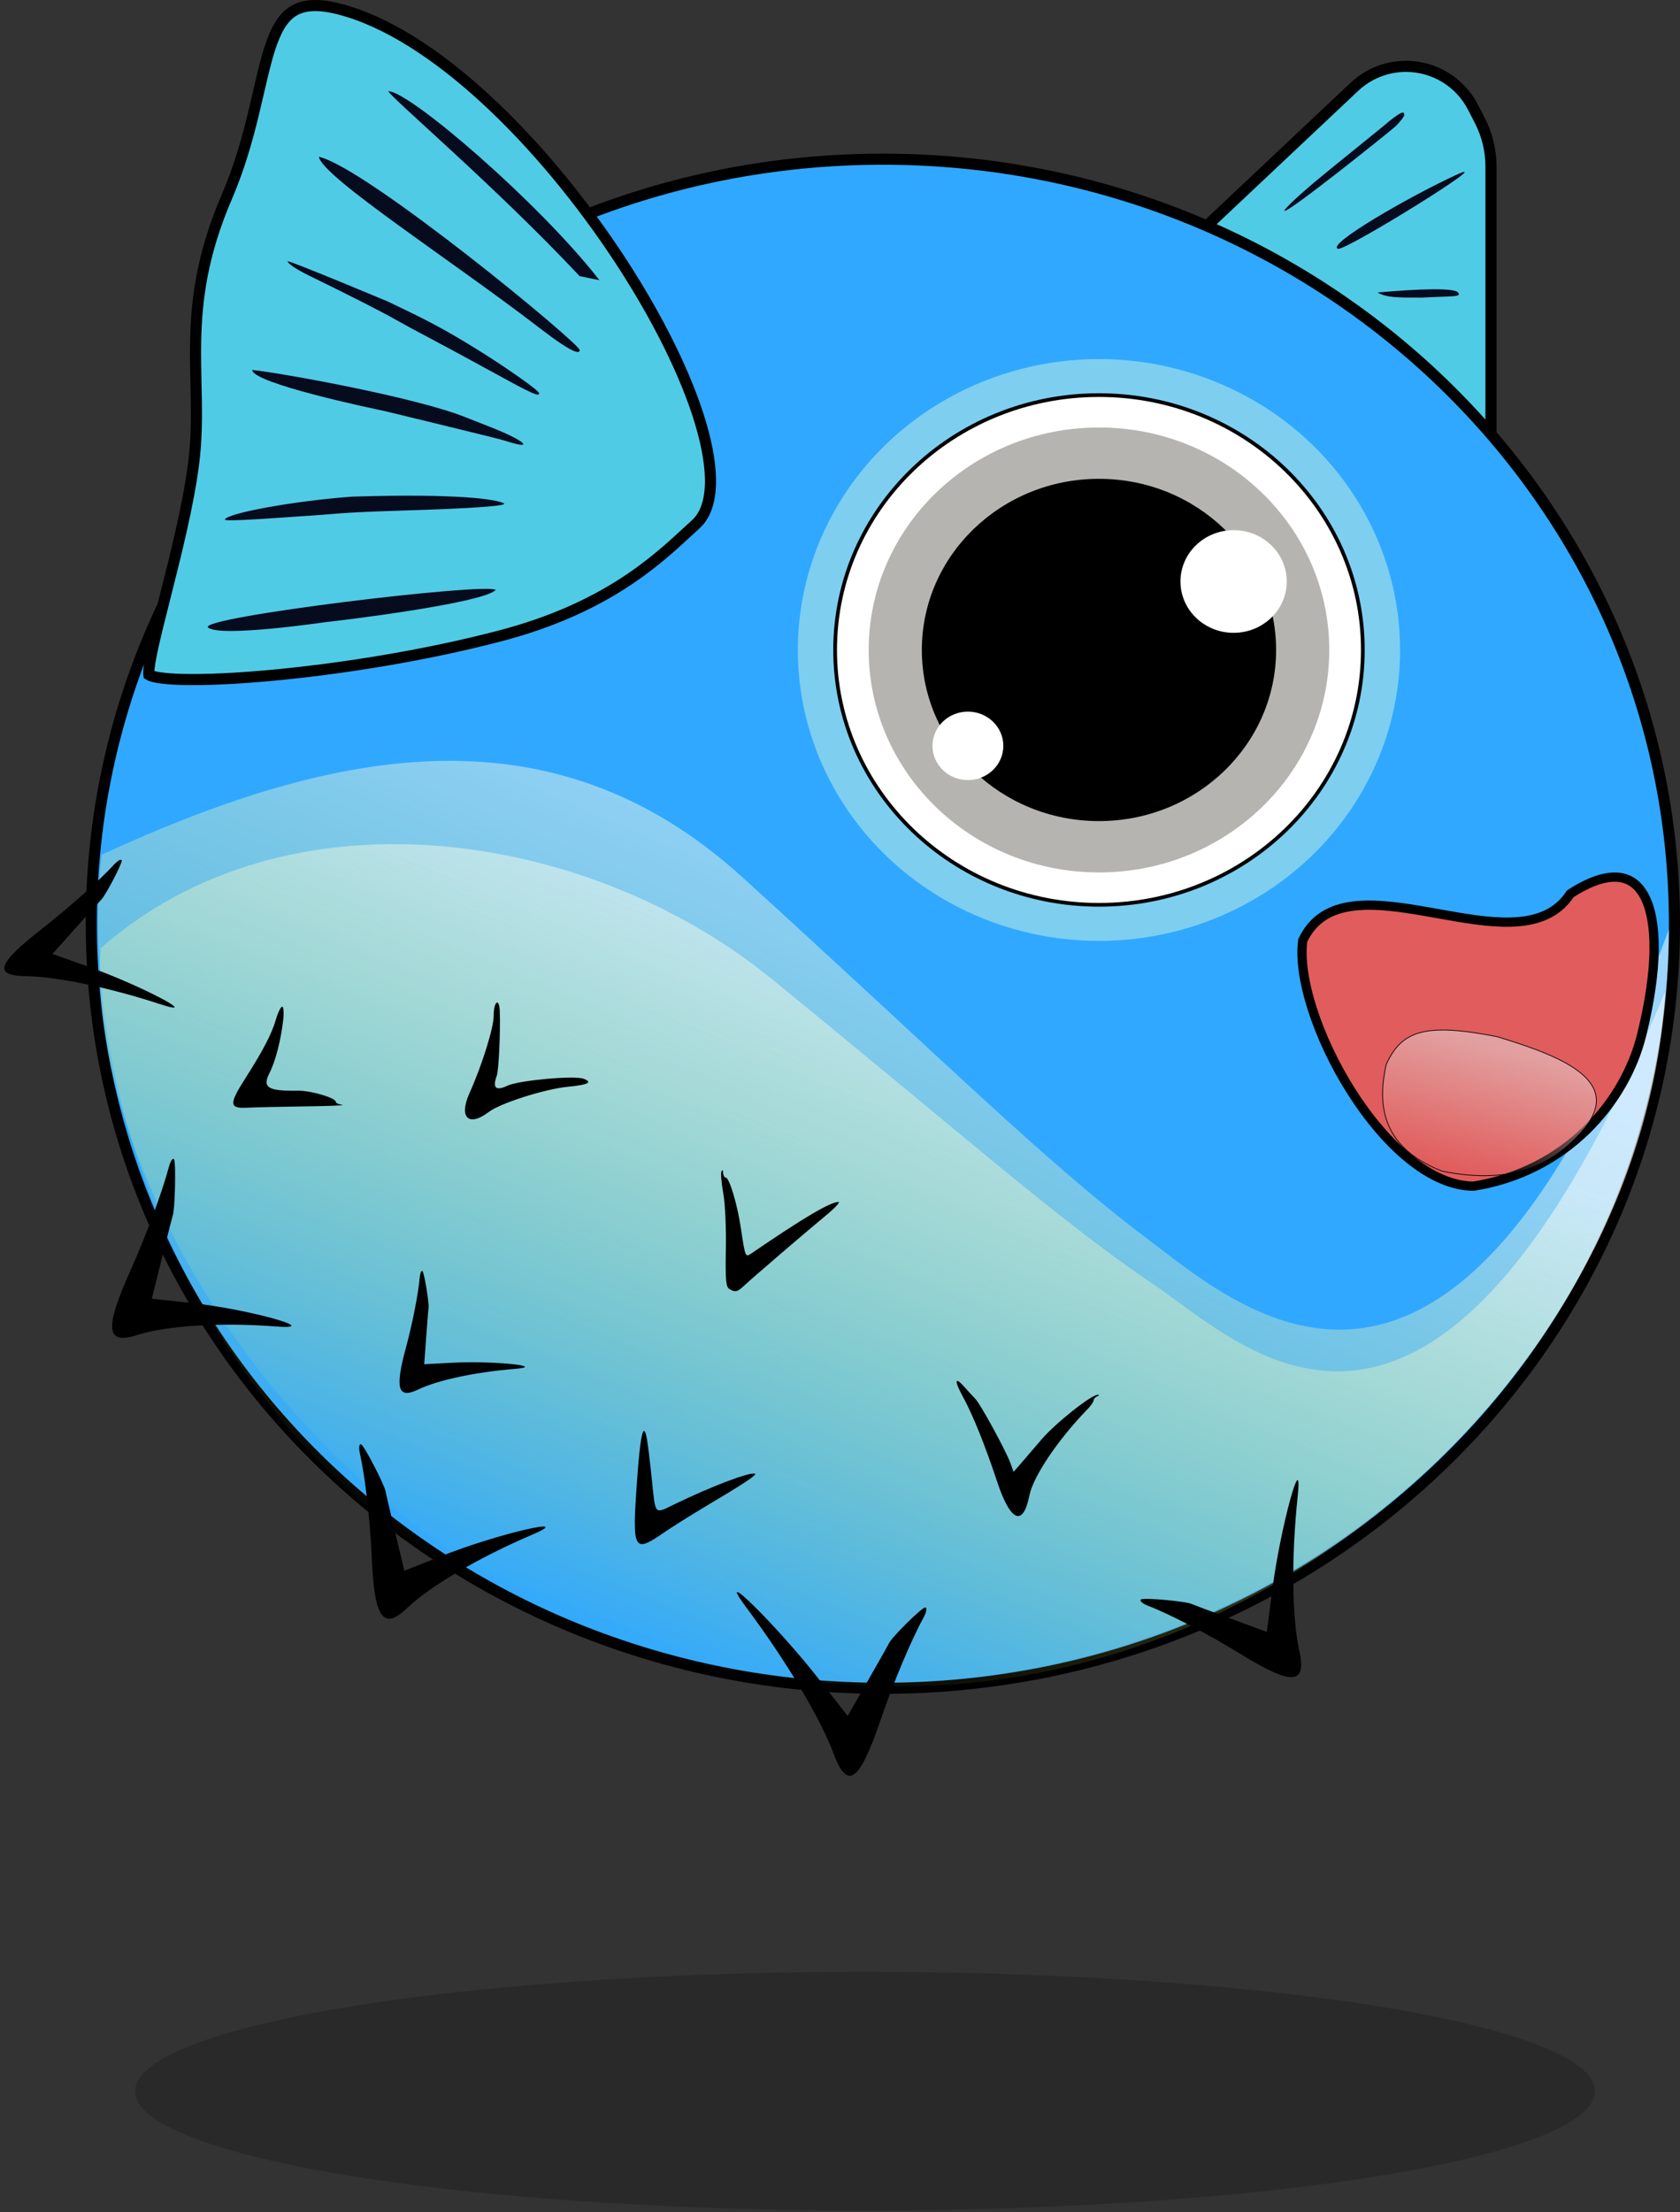<svg viewBox="0 0 908 1195" fill="none" xmlns="http://www.w3.org/2000/svg">
<rect x="0" y="0" width="908" height="1195" fill="#333333" stroke="none"/>
<ellipse cx="467.5" cy="1129.66" rx="394.5" ry="64.5" fill="black" fill-opacity="0.19"/>
<path d="M652.418 123.462L804.244 234.411C804.905 234.894 805.834 234.422 805.834 233.604L805.834 89.912C805.834 81.338 803.792 72.887 799.878 65.258L796.137 57.969C789.165 44.383 775.179 35.84 759.908 35.84C749.533 35.84 739.548 39.8 731.994 46.913L652.323 121.926C651.867 122.355 651.913 123.092 652.418 123.462Z" fill="#50CBE5" stroke="black" stroke-width="6"/>
<path d="M49.341 499.011C49.341 727.015 240.787 912.027 477.171 912.027C713.554 912.027 905 727.015 905 499.011C905 271.007 713.554 85.996 477.171 85.996C240.787 85.996 49.341 271.007 49.341 499.011Z" fill="#30A8FF" stroke="black" stroke-width="6"/>
<ellipse rx="162.758" ry="157.161" transform="matrix(-1 0 0 1 593.962 351.128)" fill="#7ECEF0"/>
<path d="M451.362 351.109C451.362 427.111 515.178 488.781 593.972 488.781C672.767 488.781 736.582 427.111 736.582 351.109C736.582 275.108 672.767 213.438 593.972 213.438C515.178 213.438 451.362 275.108 451.362 351.109Z" fill="white" stroke="black" stroke-width="2"/>
<ellipse rx="124.462" ry="120.182" transform="matrix(-1 0 0 1 593.973 351.118)" fill="#B6B4B1"/>
<ellipse rx="95.74" ry="92.448" transform="matrix(-1 0 0 1 593.966 351.108)" fill="black"/>
<ellipse rx="28.722" ry="27.734" transform="matrix(-1 0 0 1 666.733 314.121)" fill="white"/>
<ellipse rx="19.148" ry="18.49" transform="matrix(-1 0 0 1 523.129 402.911)" fill="white"/>
<path d="M54.923 461.706C35.89 635.086 157.923 909 475.5 909C706.734 909 902 728.517 902 502C786.834 815.227 671.454 707.792 618.16 667.71C564.867 627.628 505.863 568.901 401.179 473.822C296.495 378.744 176.737 405.778 54.923 461.706Z" fill="url(#paint0_linear)" fill-opacity="0.52"/>
<path d="M54.417 512.225C44.898 649.309 198.818 911 486.344 911C706.23 911 889.637 724.339 900 535.623C775.411 836.241 673.643 727.608 623.009 693.524C572.375 659.441 516.316 609.503 416.857 528.655C317.397 447.807 155.317 423.635 54.417 512.225Z" fill="url(#paint1_linear)" fill-opacity="0.52"/>
<path d="M93.39 656.527C94.572 653.398 95.157 627.877 94.085 626.303C93.392 625.288 92.093 627.225 91.206 630.605C87.691 643.944 78.929 667.553 70.549 686.241C56.349 717.91 57.227 726.611 74.069 721.199C89.985 716.084 119.501 714.272 149.351 716.577C175.104 718.566 134.125 707.199 103.688 703.908L82.064 701.575L87.528 679.578C90.529 667.484 93.17 657.11 93.39 656.527Z" fill="black"/>
<path d="M208.4 805.724C208.059 802.565 196.928 781.087 195.219 780.288C194.115 779.772 193.803 781.997 194.53 785.224C197.387 797.97 200.1 821.733 200.915 841.225C202.296 874.258 207.085 881.07 220.149 868.598C232.496 856.812 258.9 841.327 287.494 829.105C312.164 818.56 269.157 828.526 239.57 840.206L218.552 848.509L213.534 827.649C210.771 816.181 208.464 806.313 208.4 805.724Z" fill="black"/>
<path d="M644.17 866.522C641.374 865.044 618.16 862.928 616.679 864.015C615.723 864.718 617.429 866.256 620.468 867.426C632.457 872.057 653.566 883.044 670.21 893.328C698.415 910.755 706.378 910.292 702.2 891.478C698.253 873.698 697.919 841.169 701.348 808.511C704.308 780.335 692.13 824.697 687.776 857.942L684.687 881.563L664.9 874.291C654.02 870.297 644.692 866.797 644.17 866.522Z" fill="black"/>
<path d="M480.469 887.735C481.757 884.615 498.283 868.266 500.039 868.373C501.172 868.443 500.751 870.945 499.1 873.925C492.595 885.698 482.769 909.09 475.951 929.059C464.396 962.898 458.046 967.388 450.443 947.106C443.258 927.938 424.849 897.13 403.49 868.529C385.061 843.854 419.821 878.053 442.224 906.635L458.137 926.945L469.086 907.866C475.107 897.379 480.228 888.317 480.469 887.735Z" fill="black"/>
<path d="M54.652 486.071C56.852 484.135 66.264 466.132 65.801 464.751C65.5 463.86 63.604 464.92 61.595 467.106C53.651 475.731 37.2 490.377 22.816 501.617C-1.558 520.664 -3.752 527.065 13.995 527.332C30.766 527.584 59.203 533.507 86.524 542.439C110.097 550.145 75.436 532.051 47.904 522.275L28.341 515.333L41.126 501.028C48.152 493.162 54.242 486.432 54.652 486.071Z" fill="black"/>
<path d="M268.489 581.145C269.556 578.266 270.522 557.671 270.122 546.302C269.855 538.669 266.825 540.852 266.825 548.679C266.825 555.29 260.542 575.398 253.754 590.514C247.823 603.726 253.238 608.993 264.191 600.667C270.479 595.891 294.602 588.236 307.103 587.053C317.878 586.031 320.574 584.621 315.361 582.731C310.26 580.882 280.339 583.618 274.304 586.485C267.973 589.493 266.049 587.727 268.489 581.145Z" fill="black"/>
<path d="M145.708 579.519C148.897 573.292 151.86 561.751 153.086 550.785C153.512 546.958 153.249 543.826 152.5 543.826C151.752 543.826 150.223 546.958 149.106 550.785C146.814 558.645 142.182 567.524 132.249 583.072C123.762 596.364 123.96 598.906 133.428 598.386C137.249 598.177 151.197 597.862 164.424 597.686C177.651 597.514 186.902 597.144 184.982 596.869C183.061 596.591 181.491 595.84 181.491 595.203C181.491 593.086 167.907 589.093 161.065 589.199C144.653 589.452 141.612 587.533 145.708 579.519Z" fill="black"/>
<path d="M392.217 636.126C391.518 636.126 390.894 634.972 390.824 633.562C390.746 631.94 390.409 631.691 389.901 632.885C389.459 633.925 389.912 639.188 390.909 644.583C391.902 649.982 392.535 663.52 392.314 674.669C391.984 691.03 392.337 695.202 394.144 696.279C397.434 698.246 398.485 698 402.352 694.363C406.688 690.287 435.361 665.691 446.765 656.271C451.396 652.443 454.278 649.312 453.173 649.312C448.743 649.312 434.426 657.758 406.324 676.951C402.779 679.368 402.833 679.493 400.393 663.248C398.442 650.279 394.175 636.126 392.217 636.126Z" fill="black"/>
<path d="M231.617 706.45C232.055 704.289 229.313 687.631 228.37 686.723C227.761 686.137 227.094 687.536 226.892 689.829C226.086 698.879 222.886 715.171 219.344 728.221C213.344 750.337 215.031 755.9 226.117 750.575C236.594 745.542 256.969 741.198 278.085 739.495C296.304 738.026 266.302 735.03 244.654 736.155L229.274 736.957L230.372 722.068C230.973 713.882 231.535 706.853 231.617 706.45Z" fill="black"/>
<path d="M527.154 755.659C526.056 754.574 523.411 751.706 521.277 749.285C516.041 743.341 515.603 745.663 520.327 754.307C525.792 764.31 532.359 780.58 538.946 800.435C546.141 822.118 552.964 825.005 556.381 807.808C558.425 797.523 571.927 777.529 587.939 761.076C589.677 759.292 591.097 757.204 591.097 756.439C591.097 755.67 591.969 754.71 593.036 754.303C594.103 753.897 594.277 753.52 593.424 753.461C590.03 753.241 570.415 768.797 562.762 777.781C558.293 783.026 553.103 789.066 551.23 791.202L547.824 795.088L545.939 789.96C543.492 783.316 529.745 758.215 527.154 755.659Z" fill="black"/>
<path d="M352.261 798.75C351.306 789.484 350.104 779.712 349.596 777.03C347.742 767.295 346.004 775.199 344.158 801.772C341.671 837.527 342.529 839.102 358.49 828.133C363.114 824.95 373.183 818.617 380.863 814.057C402.271 801.344 409.443 796.597 407.992 796.095C405.129 795.11 384.878 802.783 365.057 812.361C353.354 818.016 354.359 819.086 352.261 798.75Z" fill="black"/>
<path d="M731.311 489.479C719.372 490.991 709.825 496.068 704.118 507.976C702.765 517.721 704.697 530.814 709.3 545.166C713.943 559.64 721.227 575.161 730.251 589.414C739.281 603.676 749.997 616.578 761.458 625.888C772.878 635.164 784.833 640.712 796.479 640.773C846.5 632.819 878.313 595.412 887.288 559.043C891.671 541.285 893.84 525.864 893.995 513.182C894.151 500.456 892.277 490.701 888.775 484.11C885.342 477.647 880.388 474.255 873.975 473.86C867.445 473.457 859.008 476.135 848.702 482.843C841.401 494.063 829.672 497.772 816.502 498.124C804.502 498.446 790.806 495.995 777.321 493.583C775.908 493.33 774.496 493.078 773.089 492.829C758.076 490.174 743.559 487.928 731.311 489.479Z" fill="#E15C5C" stroke="black" stroke-width="5"/>
<path d="M749.226 574.988C747.03 584.842 746.014 595.918 749.815 606.193C753.613 616.463 762.236 625.964 779.39 632.643C799.602 636.79 814.915 635.342 826.833 631.055C838.754 626.767 847.295 619.632 853.952 612.382C860.335 605.43 862.964 599.385 862.796 594.067C862.628 588.751 859.664 584.11 854.743 579.97C849.821 575.829 842.96 572.207 835.045 568.933C827.135 565.661 818.185 562.742 809.088 560.001C789.819 556.233 776.955 555.37 767.857 557.752C758.792 560.126 753.445 565.729 749.226 574.988Z" fill="url(#paint2_linear)" stroke="black" stroke-width="0.4"/>
<path d="M104.732 249.73C101.954 272.204 94.9 300.072 89.121 322.898L89.105 322.962C86.209 334.402 83.641 344.548 82.049 352.225C81.25 356.077 80.719 359.212 80.506 361.53C80.399 362.693 80.382 363.56 80.427 364.164C80.44 364.341 80.457 364.472 80.472 364.564C80.601 364.646 80.845 364.783 81.265 364.95C82.112 365.287 83.352 365.622 85.03 365.922C88.374 366.519 93.052 366.903 98.901 367.046C110.573 367.332 126.53 366.651 144.99 364.992C181.903 361.675 228.556 354.475 270.492 343.46C326.794 328.671 354.162 303.397 371.425 287.455C373.027 285.975 374.542 284.576 375.985 283.273C380.817 278.911 383.508 271.976 383.939 262.558C384.37 253.147 382.519 241.604 378.642 228.562C370.893 202.497 355.24 171.067 334.817 139.966C314.406 108.883 289.325 78.271 262.824 53.813C236.275 29.309 208.537 11.201 182.83 4.757C170.689 1.713 163.113 2.853 157.879 6.406C152.516 10.045 148.884 16.68 145.767 26.366C143.607 33.083 141.805 40.867 139.78 49.614C138.886 53.478 137.948 57.53 136.917 61.76C133.58 75.447 129.324 90.699 122.51 106.546C109.26 137.367 106.187 161.844 105.739 184.172C105.581 192.07 105.75 199.654 105.919 207.214C105.99 210.418 106.062 213.617 106.108 216.834C106.263 227.584 106.132 238.401 104.732 249.73Z" fill="#50CBE5" stroke="black" stroke-width="6"/>
<path d="M323.972 151.358C291.552 109.637 221.332 49.256 209.86 49.256C211.5 53 267.667 100.565 313.302 149.187L323.972 151.358Z" fill="#060B1E"/>
<path d="M313.302 189.124C313.302 185.501 198 90.5 172.345 84.697C174 95.5 245.5 141.652 291.375 177C309.986 191.34 313.302 191.224 313.302 189.124Z" fill="#060B1E"/>
<path d="M260.757 190.573C237.965 176.278 228.031 171.726 209.86 163C209.86 163 157.733 141.097 155.415 141.134C155.415 141.134 155.505 143.29 167.647 149.187C187.459 158.812 207.436 168.975 213.849 172.689C216.434 174.186 224.891 178.762 232.644 182.856C240.396 186.95 256.168 195.48 267.691 201.805C287.566 212.721 291.375 214.433 291.375 212.461C291.375 210.903 272.922 198.204 260.757 190.573Z" fill="#060B1E"/>
<path d="M251.438 225.337C225.118 214.786 154 201.805 136.323 199.837C136.323 207 201.238 220.702 207.698 222C215.881 224.051 268.948 236.757 273.122 238.127C289.563 243.526 283.819 238.044 265.533 230.883C259.504 228.524 253.16 226.026 251.438 225.337Z" fill="#060B1E"/>
<path d="M272.303 271.89C268.419 269.801 248.5 266.5 190.356 268.285C159.749 270.505 122.925 277.131 121.507 280.676C120.955 282.06 156.712 279.263 161 279C185.5 277.5 179.624 276.984 218.548 275.773C256.078 274.606 274.833 273.252 272.303 271.89Z" fill="#060B1E"/>
<path d="M176.5 336C182.099 335.492 260.757 326 267.894 318.709C263.5 314.5 106 333.5 112.5 339C119 344.5 176.5 336 176.5 336Z" fill="#060B1E"/>
<path d="M754.5 68.034C757.055 65.378 758.979 62.885 758.977 62.163C758.971 59.725 757.282 60.424 750.689 65.59C749.021 67.222 718.868 91.308 710.152 98.662C701.436 106.016 694.263 112.812 694.218 113.759C694.06 116.832 751.438 70.85 754.5 68.034Z" fill="#060B1E"/>
<path d="M787 94.5C812 83 727.203 135.677 723.168 134.39C716.434 132.239 762 106 787 94.5Z" fill="#060B1E"/>
<path d="M768.411 160.776C785.083 159.853 790.144 160.601 788 158C785.856 155.399 767.5 156 744.5 158C749.5 160.776 754.5 160.776 768.411 160.776Z" fill="#060B1E"/>
<defs>
<linearGradient id="paint0_linear" x1="511.573" y1="426.281" x2="310.296" y2="893.567" gradientUnits="userSpaceOnUse">
<stop offset="0.027" stop-color="white"/>
<stop offset="0.984" stop-color="#FBFF30" stop-opacity="0"/>
</linearGradient>
<linearGradient id="paint1_linear" x1="518.042" y1="499.756" x2="359.937" y2="909.874" gradientUnits="userSpaceOnUse">
<stop offset="0.027" stop-color="#FEFEFE"/>
<stop offset="0.984" stop-color="#FBFF30" stop-opacity="0"/>
</linearGradient>
<linearGradient id="paint2_linear" x1="806.986" y1="564.7" x2="788.726" y2="633.082" gradientUnits="userSpaceOnUse">
<stop stop-color="#E2A0A0"/>
<stop offset="1" stop-color="#E2A0A0" stop-opacity="0"/>
</linearGradient>
</defs>
</svg>

